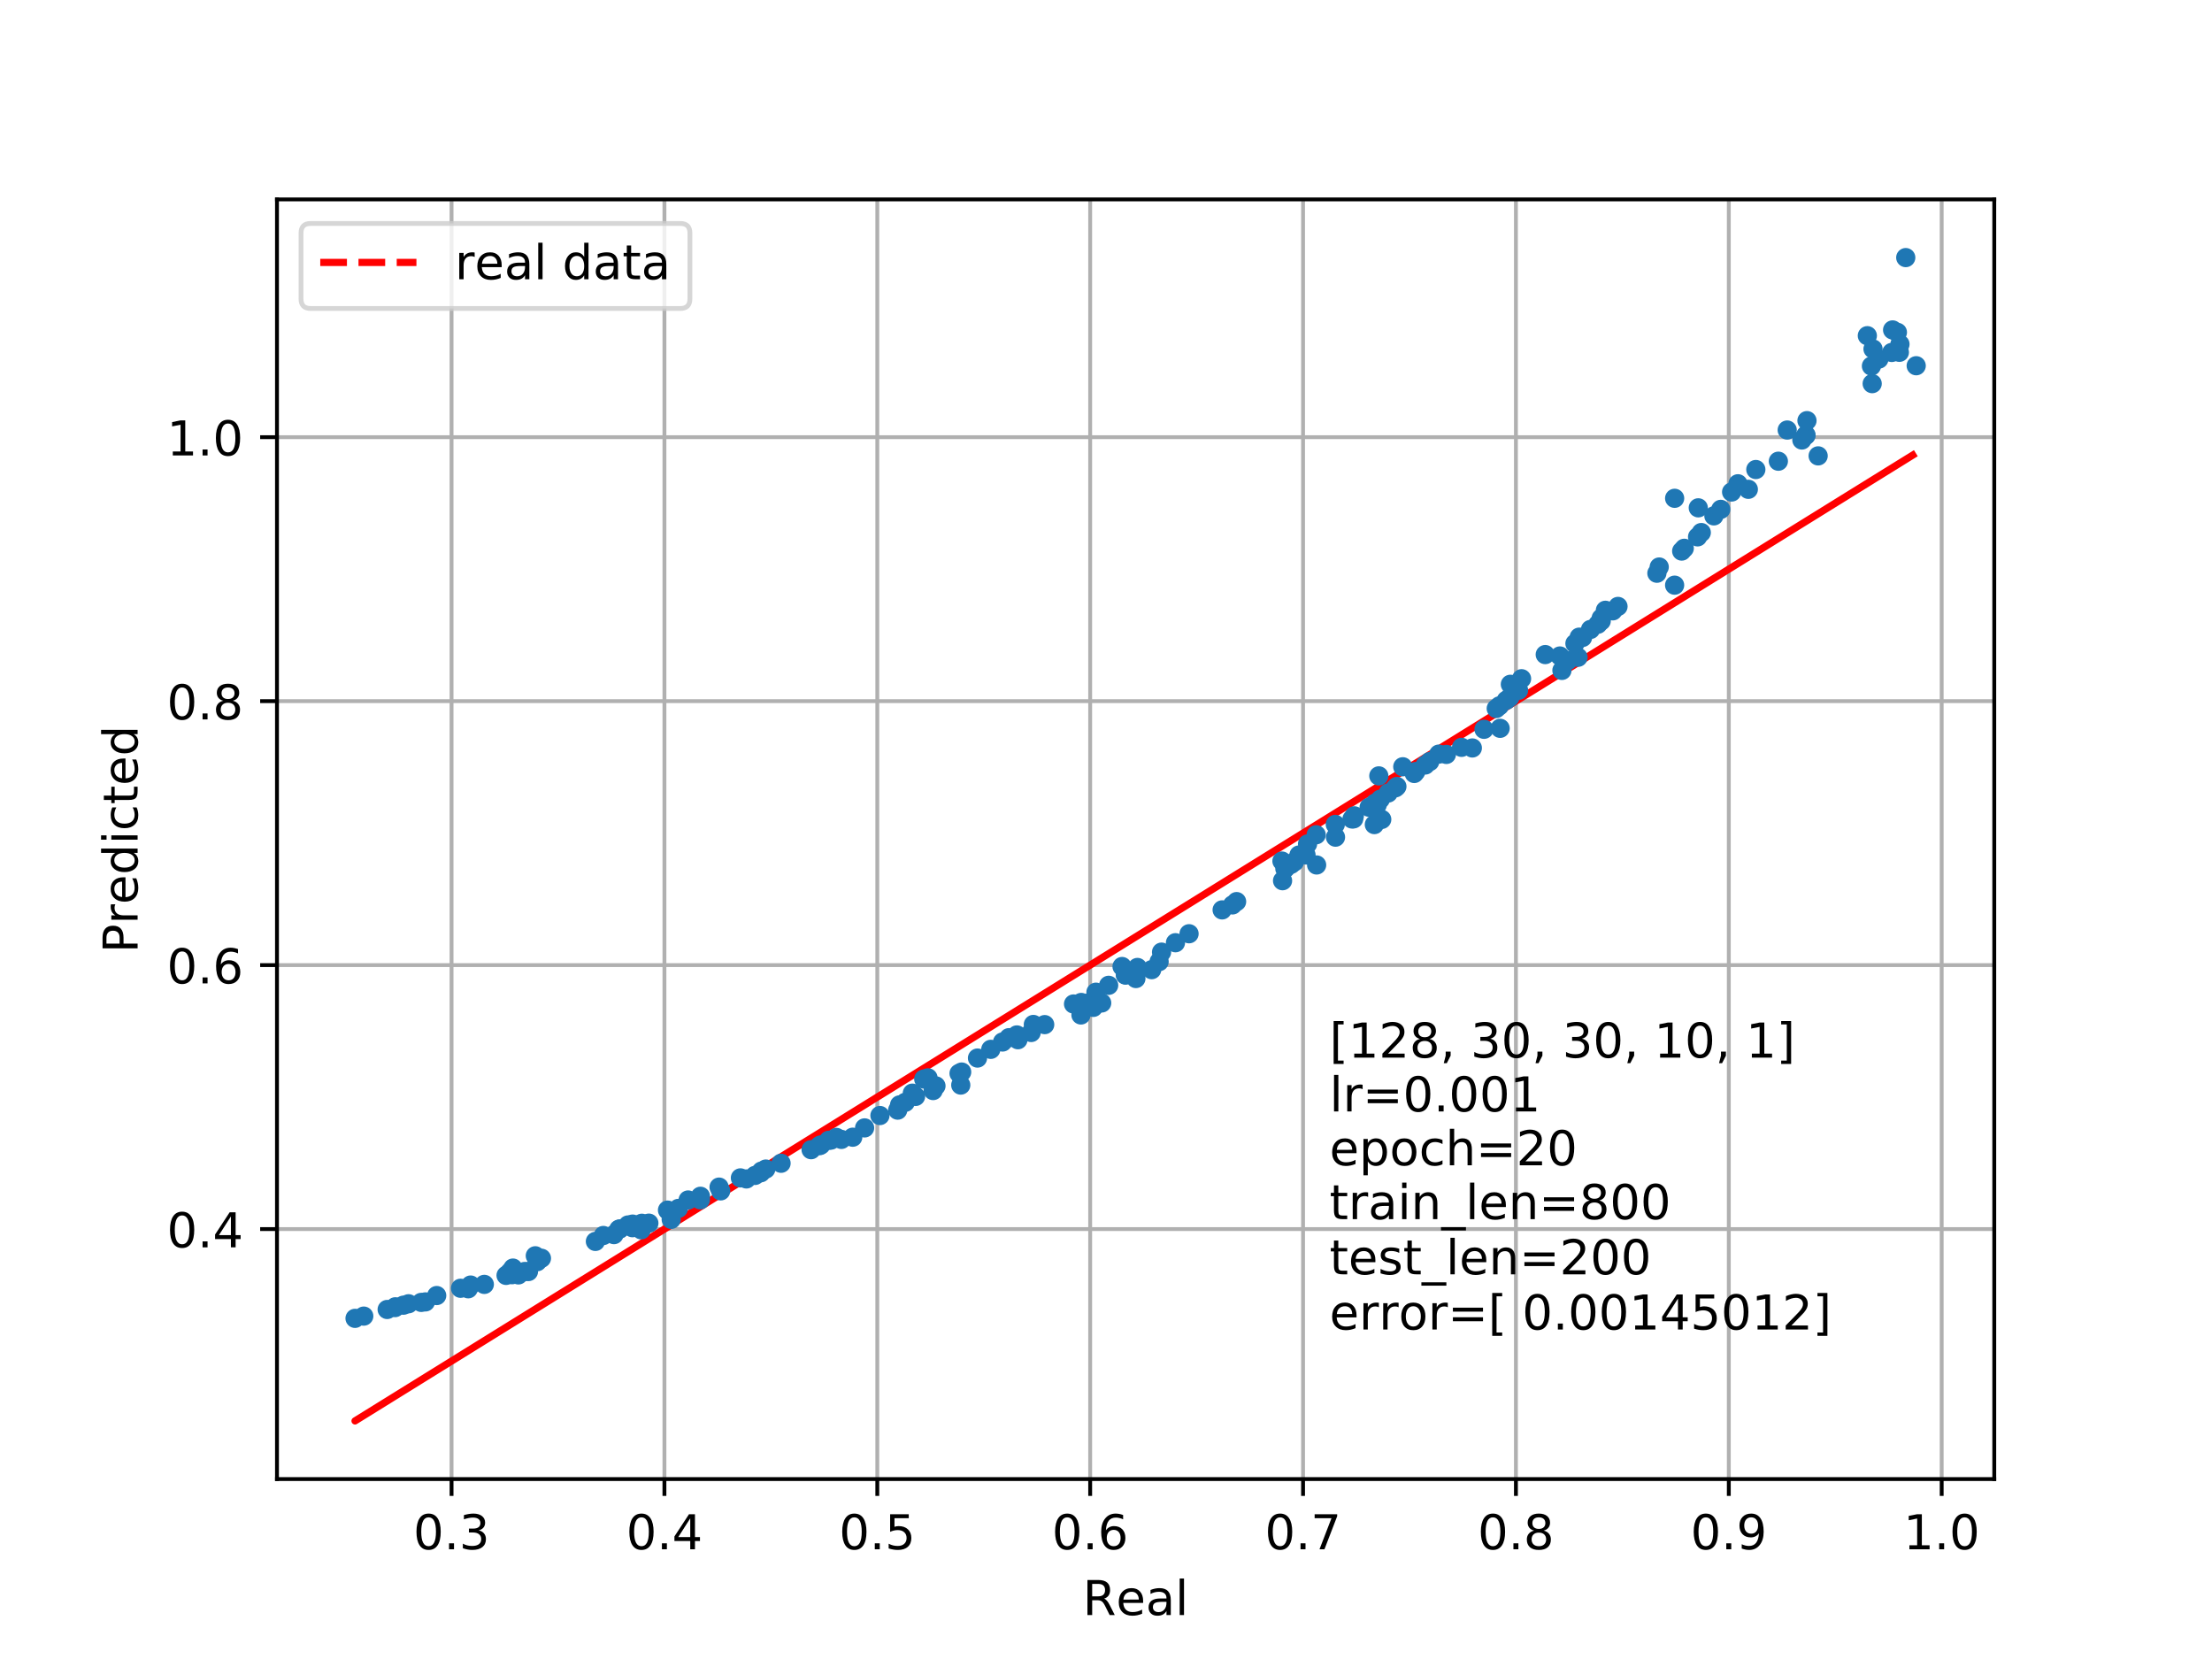 <?xml version="1.0" encoding="utf-8" standalone="no"?>
<!DOCTYPE svg PUBLIC "-//W3C//DTD SVG 1.1//EN"
  "http://www.w3.org/Graphics/SVG/1.1/DTD/svg11.dtd">
<!-- Created with matplotlib (http://matplotlib.org/) -->
<svg height="345pt" version="1.1" viewBox="0 0 460 345" width="460pt" xmlns="http://www.w3.org/2000/svg" xmlns:xlink="http://www.w3.org/1999/xlink">
 <defs>
  <style type="text/css">
*{stroke-linecap:butt;stroke-linejoin:round;}
  </style>
 </defs>
 <g id="figure_1">
  <g id="patch_1">
   <path d="M 0 345.6 
L 460.8 345.6 
L 460.8 0 
L 0 0 
z
" style="fill:#ffffff;"/>
  </g>
  <g id="axes_1">
   <g id="patch_2">
    <path d="M 57.6 307.584 
L 414.72 307.584 
L 414.72 41.472 
L 57.6 41.472 
z
" style="fill:#ffffff;"/>
   </g>
   <g id="matplotlib.axis_1">
    <g id="xtick_1">
     <g id="line2d_1">
      <path clip-path="url(#p209b7b9240)" d="M 93.903 307.584 
L 93.903 41.472 
" style="fill:none;stroke:#b0b0b0;stroke-linecap:square;stroke-width:0.8;"/>
     </g>
     <g id="line2d_2">
      <defs>
       <path d="M 0 0 
L 0 3.5 
" id="m42fe3c81a0" style="stroke:#000000;stroke-width:0.8;"/>
      </defs>
      <g>
       <use style="stroke:#000000;stroke-width:0.8;" x="93.903" xlink:href="#m42fe3c81a0" y="307.584"/>
      </g>
     </g>
     <g id="text_1">
      <!-- 0.3 -->
      <defs>
       <path d="M 31.781 66.406 
Q 24.172 66.406 20.328 58.906 
Q 16.5 51.422 16.5 36.375 
Q 16.5 21.391 20.328 13.891 
Q 24.172 6.391 31.781 6.391 
Q 39.453 6.391 43.281 13.891 
Q 47.125 21.391 47.125 36.375 
Q 47.125 51.422 43.281 58.906 
Q 39.453 66.406 31.781 66.406 
z
M 31.781 74.219 
Q 44.047 74.219 50.516 64.516 
Q 56.984 54.828 56.984 36.375 
Q 56.984 17.969 50.516 8.266 
Q 44.047 -1.422 31.781 -1.422 
Q 19.531 -1.422 13.062 8.266 
Q 6.594 17.969 6.594 36.375 
Q 6.594 54.828 13.062 64.516 
Q 19.531 74.219 31.781 74.219 
z
" id="DejaVuSans-30"/>
       <path d="M 10.688 12.406 
L 21 12.406 
L 21 0 
L 10.688 0 
z
" id="DejaVuSans-2e"/>
       <path d="M 40.578 39.312 
Q 47.656 37.797 51.625 33 
Q 55.609 28.219 55.609 21.188 
Q 55.609 10.406 48.188 4.484 
Q 40.766 -1.422 27.094 -1.422 
Q 22.516 -1.422 17.656 -0.516 
Q 12.797 0.391 7.625 2.203 
L 7.625 11.719 
Q 11.719 9.328 16.594 8.109 
Q 21.484 6.891 26.812 6.891 
Q 36.078 6.891 40.938 10.547 
Q 45.797 14.203 45.797 21.188 
Q 45.797 27.641 41.281 31.266 
Q 36.766 34.906 28.719 34.906 
L 20.219 34.906 
L 20.219 43.016 
L 29.109 43.016 
Q 36.375 43.016 40.234 45.922 
Q 44.094 48.828 44.094 54.297 
Q 44.094 59.906 40.109 62.906 
Q 36.141 65.922 28.719 65.922 
Q 24.656 65.922 20.016 65.031 
Q 15.375 64.156 9.812 62.312 
L 9.812 71.094 
Q 15.438 72.656 20.344 73.438 
Q 25.25 74.219 29.594 74.219 
Q 40.828 74.219 47.359 69.109 
Q 53.906 64.016 53.906 55.328 
Q 53.906 49.266 50.438 45.094 
Q 46.969 40.922 40.578 39.312 
z
" id="DejaVuSans-33"/>
      </defs>
      <g transform="translate(85.951 322.182)scale(0.1 -0.1)">
       <use xlink:href="#DejaVuSans-30"/>
       <use x="63.623" xlink:href="#DejaVuSans-2e"/>
       <use x="95.41" xlink:href="#DejaVuSans-33"/>
      </g>
     </g>
    </g>
    <g id="xtick_2">
     <g id="line2d_3">
      <path clip-path="url(#p209b7b9240)" d="M 138.172 307.584 
L 138.172 41.472 
" style="fill:none;stroke:#b0b0b0;stroke-linecap:square;stroke-width:0.8;"/>
     </g>
     <g id="line2d_4">
      <g>
       <use style="stroke:#000000;stroke-width:0.8;" x="138.172" xlink:href="#m42fe3c81a0" y="307.584"/>
      </g>
     </g>
     <g id="text_2">
      <!-- 0.4 -->
      <defs>
       <path d="M 37.797 64.312 
L 12.891 25.391 
L 37.797 25.391 
z
M 35.203 72.906 
L 47.609 72.906 
L 47.609 25.391 
L 58.016 25.391 
L 58.016 17.188 
L 47.609 17.188 
L 47.609 0 
L 37.797 0 
L 37.797 17.188 
L 4.891 17.188 
L 4.891 26.703 
z
" id="DejaVuSans-34"/>
      </defs>
      <g transform="translate(130.22 322.182)scale(0.1 -0.1)">
       <use xlink:href="#DejaVuSans-30"/>
       <use x="63.623" xlink:href="#DejaVuSans-2e"/>
       <use x="95.41" xlink:href="#DejaVuSans-34"/>
      </g>
     </g>
    </g>
    <g id="xtick_3">
     <g id="line2d_5">
      <path clip-path="url(#p209b7b9240)" d="M 182.441 307.584 
L 182.441 41.472 
" style="fill:none;stroke:#b0b0b0;stroke-linecap:square;stroke-width:0.8;"/>
     </g>
     <g id="line2d_6">
      <g>
       <use style="stroke:#000000;stroke-width:0.8;" x="182.441" xlink:href="#m42fe3c81a0" y="307.584"/>
      </g>
     </g>
     <g id="text_3">
      <!-- 0.5 -->
      <defs>
       <path d="M 10.797 72.906 
L 49.516 72.906 
L 49.516 64.594 
L 19.828 64.594 
L 19.828 46.734 
Q 21.969 47.469 24.109 47.828 
Q 26.266 48.188 28.422 48.188 
Q 40.625 48.188 47.75 41.5 
Q 54.891 34.812 54.891 23.391 
Q 54.891 11.625 47.562 5.094 
Q 40.234 -1.422 26.906 -1.422 
Q 22.312 -1.422 17.547 -0.641 
Q 12.797 0.141 7.719 1.703 
L 7.719 11.625 
Q 12.109 9.234 16.797 8.062 
Q 21.484 6.891 26.703 6.891 
Q 35.156 6.891 40.078 11.328 
Q 45.016 15.766 45.016 23.391 
Q 45.016 31 40.078 35.438 
Q 35.156 39.891 26.703 39.891 
Q 22.75 39.891 18.812 39.016 
Q 14.891 38.141 10.797 36.281 
z
" id="DejaVuSans-35"/>
      </defs>
      <g transform="translate(174.489 322.182)scale(0.1 -0.1)">
       <use xlink:href="#DejaVuSans-30"/>
       <use x="63.623" xlink:href="#DejaVuSans-2e"/>
       <use x="95.41" xlink:href="#DejaVuSans-35"/>
      </g>
     </g>
    </g>
    <g id="xtick_4">
     <g id="line2d_7">
      <path clip-path="url(#p209b7b9240)" d="M 226.709 307.584 
L 226.709 41.472 
" style="fill:none;stroke:#b0b0b0;stroke-linecap:square;stroke-width:0.8;"/>
     </g>
     <g id="line2d_8">
      <g>
       <use style="stroke:#000000;stroke-width:0.8;" x="226.709" xlink:href="#m42fe3c81a0" y="307.584"/>
      </g>
     </g>
     <g id="text_4">
      <!-- 0.6 -->
      <defs>
       <path d="M 33.016 40.375 
Q 26.375 40.375 22.484 35.828 
Q 18.609 31.297 18.609 23.391 
Q 18.609 15.531 22.484 10.953 
Q 26.375 6.391 33.016 6.391 
Q 39.656 6.391 43.531 10.953 
Q 47.406 15.531 47.406 23.391 
Q 47.406 31.297 43.531 35.828 
Q 39.656 40.375 33.016 40.375 
z
M 52.594 71.297 
L 52.594 62.312 
Q 48.875 64.062 45.094 64.984 
Q 41.312 65.922 37.594 65.922 
Q 27.828 65.922 22.672 59.328 
Q 17.531 52.734 16.797 39.406 
Q 19.672 43.656 24.016 45.922 
Q 28.375 48.188 33.594 48.188 
Q 44.578 48.188 50.953 41.516 
Q 57.328 34.859 57.328 23.391 
Q 57.328 12.156 50.688 5.359 
Q 44.047 -1.422 33.016 -1.422 
Q 20.359 -1.422 13.672 8.266 
Q 6.984 17.969 6.984 36.375 
Q 6.984 53.656 15.188 63.938 
Q 23.391 74.219 37.203 74.219 
Q 40.922 74.219 44.703 73.484 
Q 48.484 72.75 52.594 71.297 
z
" id="DejaVuSans-36"/>
      </defs>
      <g transform="translate(218.758 322.182)scale(0.1 -0.1)">
       <use xlink:href="#DejaVuSans-30"/>
       <use x="63.623" xlink:href="#DejaVuSans-2e"/>
       <use x="95.41" xlink:href="#DejaVuSans-36"/>
      </g>
     </g>
    </g>
    <g id="xtick_5">
     <g id="line2d_9">
      <path clip-path="url(#p209b7b9240)" d="M 270.978 307.584 
L 270.978 41.472 
" style="fill:none;stroke:#b0b0b0;stroke-linecap:square;stroke-width:0.8;"/>
     </g>
     <g id="line2d_10">
      <g>
       <use style="stroke:#000000;stroke-width:0.8;" x="270.978" xlink:href="#m42fe3c81a0" y="307.584"/>
      </g>
     </g>
     <g id="text_5">
      <!-- 0.7 -->
      <defs>
       <path d="M 8.203 72.906 
L 55.078 72.906 
L 55.078 68.703 
L 28.609 0 
L 18.312 0 
L 43.219 64.594 
L 8.203 64.594 
z
" id="DejaVuSans-37"/>
      </defs>
      <g transform="translate(263.027 322.182)scale(0.1 -0.1)">
       <use xlink:href="#DejaVuSans-30"/>
       <use x="63.623" xlink:href="#DejaVuSans-2e"/>
       <use x="95.41" xlink:href="#DejaVuSans-37"/>
      </g>
     </g>
    </g>
    <g id="xtick_6">
     <g id="line2d_11">
      <path clip-path="url(#p209b7b9240)" d="M 315.247 307.584 
L 315.247 41.472 
" style="fill:none;stroke:#b0b0b0;stroke-linecap:square;stroke-width:0.8;"/>
     </g>
     <g id="line2d_12">
      <g>
       <use style="stroke:#000000;stroke-width:0.8;" x="315.247" xlink:href="#m42fe3c81a0" y="307.584"/>
      </g>
     </g>
     <g id="text_6">
      <!-- 0.8 -->
      <defs>
       <path d="M 31.781 34.625 
Q 24.75 34.625 20.719 30.859 
Q 16.703 27.094 16.703 20.516 
Q 16.703 13.922 20.719 10.156 
Q 24.75 6.391 31.781 6.391 
Q 38.812 6.391 42.859 10.172 
Q 46.922 13.969 46.922 20.516 
Q 46.922 27.094 42.891 30.859 
Q 38.875 34.625 31.781 34.625 
z
M 21.922 38.812 
Q 15.578 40.375 12.031 44.719 
Q 8.5 49.078 8.5 55.328 
Q 8.5 64.062 14.719 69.141 
Q 20.953 74.219 31.781 74.219 
Q 42.672 74.219 48.875 69.141 
Q 55.078 64.062 55.078 55.328 
Q 55.078 49.078 51.531 44.719 
Q 48 40.375 41.703 38.812 
Q 48.828 37.156 52.797 32.312 
Q 56.781 27.484 56.781 20.516 
Q 56.781 9.906 50.312 4.234 
Q 43.844 -1.422 31.781 -1.422 
Q 19.734 -1.422 13.25 4.234 
Q 6.781 9.906 6.781 20.516 
Q 6.781 27.484 10.781 32.312 
Q 14.797 37.156 21.922 38.812 
z
M 18.312 54.391 
Q 18.312 48.734 21.844 45.562 
Q 25.391 42.391 31.781 42.391 
Q 38.141 42.391 41.719 45.562 
Q 45.312 48.734 45.312 54.391 
Q 45.312 60.062 41.719 63.234 
Q 38.141 66.406 31.781 66.406 
Q 25.391 66.406 21.844 63.234 
Q 18.312 60.062 18.312 54.391 
z
" id="DejaVuSans-38"/>
      </defs>
      <g transform="translate(307.296 322.182)scale(0.1 -0.1)">
       <use xlink:href="#DejaVuSans-30"/>
       <use x="63.623" xlink:href="#DejaVuSans-2e"/>
       <use x="95.41" xlink:href="#DejaVuSans-38"/>
      </g>
     </g>
    </g>
    <g id="xtick_7">
     <g id="line2d_13">
      <path clip-path="url(#p209b7b9240)" d="M 359.516 307.584 
L 359.516 41.472 
" style="fill:none;stroke:#b0b0b0;stroke-linecap:square;stroke-width:0.8;"/>
     </g>
     <g id="line2d_14">
      <g>
       <use style="stroke:#000000;stroke-width:0.8;" x="359.516" xlink:href="#m42fe3c81a0" y="307.584"/>
      </g>
     </g>
     <g id="text_7">
      <!-- 0.9 -->
      <defs>
       <path d="M 10.984 1.516 
L 10.984 10.5 
Q 14.703 8.734 18.5 7.812 
Q 22.312 6.891 25.984 6.891 
Q 35.75 6.891 40.891 13.453 
Q 46.047 20.016 46.781 33.406 
Q 43.953 29.203 39.594 26.953 
Q 35.25 24.703 29.984 24.703 
Q 19.047 24.703 12.672 31.312 
Q 6.297 37.938 6.297 49.422 
Q 6.297 60.641 12.938 67.422 
Q 19.578 74.219 30.609 74.219 
Q 43.266 74.219 49.922 64.516 
Q 56.594 54.828 56.594 36.375 
Q 56.594 19.141 48.406 8.859 
Q 40.234 -1.422 26.422 -1.422 
Q 22.703 -1.422 18.891 -0.688 
Q 15.094 0.047 10.984 1.516 
z
M 30.609 32.422 
Q 37.25 32.422 41.125 36.953 
Q 45.016 41.5 45.016 49.422 
Q 45.016 57.281 41.125 61.844 
Q 37.25 66.406 30.609 66.406 
Q 23.969 66.406 20.094 61.844 
Q 16.219 57.281 16.219 49.422 
Q 16.219 41.5 20.094 36.953 
Q 23.969 32.422 30.609 32.422 
z
" id="DejaVuSans-39"/>
      </defs>
      <g transform="translate(351.564 322.182)scale(0.1 -0.1)">
       <use xlink:href="#DejaVuSans-30"/>
       <use x="63.623" xlink:href="#DejaVuSans-2e"/>
       <use x="95.41" xlink:href="#DejaVuSans-39"/>
      </g>
     </g>
    </g>
    <g id="xtick_8">
     <g id="line2d_15">
      <path clip-path="url(#p209b7b9240)" d="M 403.785 307.584 
L 403.785 41.472 
" style="fill:none;stroke:#b0b0b0;stroke-linecap:square;stroke-width:0.8;"/>
     </g>
     <g id="line2d_16">
      <g>
       <use style="stroke:#000000;stroke-width:0.8;" x="403.785" xlink:href="#m42fe3c81a0" y="307.584"/>
      </g>
     </g>
     <g id="text_8">
      <!-- 1.0 -->
      <defs>
       <path d="M 12.406 8.297 
L 28.516 8.297 
L 28.516 63.922 
L 10.984 60.406 
L 10.984 69.391 
L 28.422 72.906 
L 38.281 72.906 
L 38.281 8.297 
L 54.391 8.297 
L 54.391 0 
L 12.406 0 
z
" id="DejaVuSans-31"/>
      </defs>
      <g transform="translate(395.833 322.182)scale(0.1 -0.1)">
       <use xlink:href="#DejaVuSans-31"/>
       <use x="63.623" xlink:href="#DejaVuSans-2e"/>
       <use x="95.41" xlink:href="#DejaVuSans-30"/>
      </g>
     </g>
    </g>
    <g id="text_9">
     <!-- Real -->
     <defs>
      <path d="M 44.391 34.188 
Q 47.562 33.109 50.562 29.594 
Q 53.562 26.078 56.594 19.922 
L 66.609 0 
L 56 0 
L 46.688 18.703 
Q 43.062 26.031 39.672 28.422 
Q 36.281 30.812 30.422 30.812 
L 19.672 30.812 
L 19.672 0 
L 9.812 0 
L 9.812 72.906 
L 32.078 72.906 
Q 44.578 72.906 50.734 67.672 
Q 56.891 62.453 56.891 51.906 
Q 56.891 45.016 53.688 40.469 
Q 50.484 35.938 44.391 34.188 
z
M 19.672 64.797 
L 19.672 38.922 
L 32.078 38.922 
Q 39.203 38.922 42.844 42.219 
Q 46.484 45.516 46.484 51.906 
Q 46.484 58.297 42.844 61.547 
Q 39.203 64.797 32.078 64.797 
z
" id="DejaVuSans-52"/>
      <path d="M 56.203 29.594 
L 56.203 25.203 
L 14.891 25.203 
Q 15.484 15.922 20.484 11.062 
Q 25.484 6.203 34.422 6.203 
Q 39.594 6.203 44.453 7.469 
Q 49.312 8.734 54.109 11.281 
L 54.109 2.781 
Q 49.266 0.734 44.188 -0.344 
Q 39.109 -1.422 33.891 -1.422 
Q 20.797 -1.422 13.156 6.188 
Q 5.516 13.812 5.516 26.812 
Q 5.516 40.234 12.766 48.109 
Q 20.016 56 32.328 56 
Q 43.359 56 49.781 48.891 
Q 56.203 41.797 56.203 29.594 
z
M 47.219 32.234 
Q 47.125 39.594 43.094 43.984 
Q 39.062 48.391 32.422 48.391 
Q 24.906 48.391 20.391 44.141 
Q 15.875 39.891 15.188 32.172 
z
" id="DejaVuSans-65"/>
      <path d="M 34.281 27.484 
Q 23.391 27.484 19.188 25 
Q 14.984 22.516 14.984 16.5 
Q 14.984 11.719 18.141 8.906 
Q 21.297 6.109 26.703 6.109 
Q 34.188 6.109 38.703 11.406 
Q 43.219 16.703 43.219 25.484 
L 43.219 27.484 
z
M 52.203 31.203 
L 52.203 0 
L 43.219 0 
L 43.219 8.297 
Q 40.141 3.328 35.547 0.953 
Q 30.953 -1.422 24.312 -1.422 
Q 15.922 -1.422 10.953 3.297 
Q 6 8.016 6 15.922 
Q 6 25.141 12.172 29.828 
Q 18.359 34.516 30.609 34.516 
L 43.219 34.516 
L 43.219 35.406 
Q 43.219 41.609 39.141 45 
Q 35.062 48.391 27.688 48.391 
Q 23 48.391 18.547 47.266 
Q 14.109 46.141 10.016 43.891 
L 10.016 52.203 
Q 14.938 54.109 19.578 55.047 
Q 24.219 56 28.609 56 
Q 40.484 56 46.344 49.844 
Q 52.203 43.703 52.203 31.203 
z
" id="DejaVuSans-61"/>
      <path d="M 9.422 75.984 
L 18.406 75.984 
L 18.406 0 
L 9.422 0 
z
" id="DejaVuSans-6c"/>
     </defs>
     <g transform="translate(225.159 335.861)scale(0.1 -0.1)">
      <use xlink:href="#DejaVuSans-52"/>
      <use x="69.42" xlink:href="#DejaVuSans-65"/>
      <use x="130.943" xlink:href="#DejaVuSans-61"/>
      <use x="192.223" xlink:href="#DejaVuSans-6c"/>
     </g>
    </g>
   </g>
   <g id="matplotlib.axis_2">
    <g id="ytick_1">
     <g id="line2d_17">
      <path clip-path="url(#p209b7b9240)" d="M 57.6 255.597 
L 414.72 255.597 
" style="fill:none;stroke:#b0b0b0;stroke-linecap:square;stroke-width:0.8;"/>
     </g>
     <g id="line2d_18">
      <defs>
       <path d="M 0 0 
L -3.5 0 
" id="m09073a4925" style="stroke:#000000;stroke-width:0.8;"/>
      </defs>
      <g>
       <use style="stroke:#000000;stroke-width:0.8;" x="57.6" xlink:href="#m09073a4925" y="255.597"/>
      </g>
     </g>
     <g id="text_10">
      <!-- 0.4 -->
      <g transform="translate(34.697 259.396)scale(0.1 -0.1)">
       <use xlink:href="#DejaVuSans-30"/>
       <use x="63.623" xlink:href="#DejaVuSans-2e"/>
       <use x="95.41" xlink:href="#DejaVuSans-34"/>
      </g>
     </g>
    </g>
    <g id="ytick_2">
     <g id="line2d_19">
      <path clip-path="url(#p209b7b9240)" d="M 57.6 200.703 
L 414.72 200.703 
" style="fill:none;stroke:#b0b0b0;stroke-linecap:square;stroke-width:0.8;"/>
     </g>
     <g id="line2d_20">
      <g>
       <use style="stroke:#000000;stroke-width:0.8;" x="57.6" xlink:href="#m09073a4925" y="200.703"/>
      </g>
     </g>
     <g id="text_11">
      <!-- 0.6 -->
      <g transform="translate(34.697 204.502)scale(0.1 -0.1)">
       <use xlink:href="#DejaVuSans-30"/>
       <use x="63.623" xlink:href="#DejaVuSans-2e"/>
       <use x="95.41" xlink:href="#DejaVuSans-36"/>
      </g>
     </g>
    </g>
    <g id="ytick_3">
     <g id="line2d_21">
      <path clip-path="url(#p209b7b9240)" d="M 57.6 145.808 
L 414.72 145.808 
" style="fill:none;stroke:#b0b0b0;stroke-linecap:square;stroke-width:0.8;"/>
     </g>
     <g id="line2d_22">
      <g>
       <use style="stroke:#000000;stroke-width:0.8;" x="57.6" xlink:href="#m09073a4925" y="145.808"/>
      </g>
     </g>
     <g id="text_12">
      <!-- 0.8 -->
      <g transform="translate(34.697 149.607)scale(0.1 -0.1)">
       <use xlink:href="#DejaVuSans-30"/>
       <use x="63.623" xlink:href="#DejaVuSans-2e"/>
       <use x="95.41" xlink:href="#DejaVuSans-38"/>
      </g>
     </g>
    </g>
    <g id="ytick_4">
     <g id="line2d_23">
      <path clip-path="url(#p209b7b9240)" d="M 57.6 90.914 
L 414.72 90.914 
" style="fill:none;stroke:#b0b0b0;stroke-linecap:square;stroke-width:0.8;"/>
     </g>
     <g id="line2d_24">
      <g>
       <use style="stroke:#000000;stroke-width:0.8;" x="57.6" xlink:href="#m09073a4925" y="90.914"/>
      </g>
     </g>
     <g id="text_13">
      <!-- 1.0 -->
      <g transform="translate(34.697 94.713)scale(0.1 -0.1)">
       <use xlink:href="#DejaVuSans-31"/>
       <use x="63.623" xlink:href="#DejaVuSans-2e"/>
       <use x="95.41" xlink:href="#DejaVuSans-30"/>
      </g>
     </g>
    </g>
    <g id="text_14">
     <!-- Predicted -->
     <defs>
      <path d="M 19.672 64.797 
L 19.672 37.406 
L 32.078 37.406 
Q 38.969 37.406 42.719 40.969 
Q 46.484 44.531 46.484 51.125 
Q 46.484 57.672 42.719 61.234 
Q 38.969 64.797 32.078 64.797 
z
M 9.812 72.906 
L 32.078 72.906 
Q 44.344 72.906 50.609 67.359 
Q 56.891 61.812 56.891 51.125 
Q 56.891 40.328 50.609 34.812 
Q 44.344 29.297 32.078 29.297 
L 19.672 29.297 
L 19.672 0 
L 9.812 0 
z
" id="DejaVuSans-50"/>
      <path d="M 41.109 46.297 
Q 39.594 47.172 37.812 47.578 
Q 36.031 48 33.891 48 
Q 26.266 48 22.188 43.047 
Q 18.109 38.094 18.109 28.812 
L 18.109 0 
L 9.078 0 
L 9.078 54.688 
L 18.109 54.688 
L 18.109 46.188 
Q 20.953 51.172 25.484 53.578 
Q 30.031 56 36.531 56 
Q 37.453 56 38.578 55.875 
Q 39.703 55.766 41.062 55.516 
z
" id="DejaVuSans-72"/>
      <path d="M 45.406 46.391 
L 45.406 75.984 
L 54.391 75.984 
L 54.391 0 
L 45.406 0 
L 45.406 8.203 
Q 42.578 3.328 38.25 0.953 
Q 33.938 -1.422 27.875 -1.422 
Q 17.969 -1.422 11.734 6.484 
Q 5.516 14.406 5.516 27.297 
Q 5.516 40.188 11.734 48.094 
Q 17.969 56 27.875 56 
Q 33.938 56 38.25 53.625 
Q 42.578 51.266 45.406 46.391 
z
M 14.797 27.297 
Q 14.797 17.391 18.875 11.75 
Q 22.953 6.109 30.078 6.109 
Q 37.203 6.109 41.297 11.75 
Q 45.406 17.391 45.406 27.297 
Q 45.406 37.203 41.297 42.844 
Q 37.203 48.484 30.078 48.484 
Q 22.953 48.484 18.875 42.844 
Q 14.797 37.203 14.797 27.297 
z
" id="DejaVuSans-64"/>
      <path d="M 9.422 54.688 
L 18.406 54.688 
L 18.406 0 
L 9.422 0 
z
M 9.422 75.984 
L 18.406 75.984 
L 18.406 64.594 
L 9.422 64.594 
z
" id="DejaVuSans-69"/>
      <path d="M 48.781 52.594 
L 48.781 44.188 
Q 44.969 46.297 41.141 47.344 
Q 37.312 48.391 33.406 48.391 
Q 24.656 48.391 19.812 42.844 
Q 14.984 37.312 14.984 27.297 
Q 14.984 17.281 19.812 11.734 
Q 24.656 6.203 33.406 6.203 
Q 37.312 6.203 41.141 7.25 
Q 44.969 8.297 48.781 10.406 
L 48.781 2.094 
Q 45.016 0.344 40.984 -0.531 
Q 36.969 -1.422 32.422 -1.422 
Q 20.062 -1.422 12.781 6.344 
Q 5.516 14.109 5.516 27.297 
Q 5.516 40.672 12.859 48.328 
Q 20.219 56 33.016 56 
Q 37.156 56 41.109 55.141 
Q 45.062 54.297 48.781 52.594 
z
" id="DejaVuSans-63"/>
      <path d="M 18.312 70.219 
L 18.312 54.688 
L 36.812 54.688 
L 36.812 47.703 
L 18.312 47.703 
L 18.312 18.016 
Q 18.312 11.328 20.141 9.422 
Q 21.969 7.516 27.594 7.516 
L 36.812 7.516 
L 36.812 0 
L 27.594 0 
Q 17.188 0 13.234 3.875 
Q 9.281 7.766 9.281 18.016 
L 9.281 47.703 
L 2.688 47.703 
L 2.688 54.688 
L 9.281 54.688 
L 9.281 70.219 
z
" id="DejaVuSans-74"/>
     </defs>
     <g transform="translate(28.617 198.196)rotate(-90)scale(0.1 -0.1)">
      <use xlink:href="#DejaVuSans-50"/>
      <use x="60.287" xlink:href="#DejaVuSans-72"/>
      <use x="101.369" xlink:href="#DejaVuSans-65"/>
      <use x="162.893" xlink:href="#DejaVuSans-64"/>
      <use x="226.369" xlink:href="#DejaVuSans-69"/>
      <use x="254.152" xlink:href="#DejaVuSans-63"/>
      <use x="309.133" xlink:href="#DejaVuSans-74"/>
      <use x="348.342" xlink:href="#DejaVuSans-65"/>
      <use x="409.865" xlink:href="#DejaVuSans-64"/>
     </g>
    </g>
   </g>
   <g id="line2d_25">
    <path clip-path="url(#p209b7b9240)" d="M 268.495 174.795 
L 111.321 272.245 
L 111.321 272.245 
L 111.321 272.245 
L 395.11 96.292 
L 224.792 201.891 
L 224.792 201.891 
L 100.718 278.819 
L 100.718 278.819 
L 100.718 278.819 
L 313.239 147.053 
L 131.522 259.72 
L 131.522 259.72 
L 83.897 289.248 
L 83.897 289.248 
L 83.897 289.248 
L 396.314 95.546 
L 111.72 271.997 
L 111.72 271.997 
L 75.647 294.363 
L 75.647 294.363 
L 75.647 294.363 
L 394.576 96.623 
L 360.101 117.998 
L 360.101 117.998 
L 73.833 295.488 
L 344.561 127.633 
L 344.561 127.633 
L 375.57 108.407 
L 375.57 108.407 
L 375.57 108.407 
L 90.814 284.96 
L 145.666 250.951 
L 145.666 250.951 
L 390.726 99.01 
L 365.136 114.877 
L 365.136 114.877 
L 82.157 290.327 
L 316.419 145.082 
L 316.419 145.082 
L 378.096 106.841 
L 332.981 134.813 
L 332.981 134.813 
L 133.345 258.59 
L 326.064 139.102 
L 326.064 139.102 
L 353.024 122.386 
L 353.024 122.386 
L 353.024 122.386 
L 254.152 183.688 
L 254.152 183.688 
L 254.152 183.688 
L 398.487 94.198 
L 369.822 111.971 
L 369.822 111.971 
L 82.209 290.295 
L 271.594 172.873 
L 271.594 172.873 
L 375.772 108.282 
L 349.718 124.436 
L 349.718 124.436 
L 267.347 175.507 
L 267.347 175.507 
" style="fill:none;stroke:#ff0000;stroke-dasharray:5.55,2.4;stroke-dashoffset:0;stroke-width:1.5;"/>
   </g>
   <g id="line2d_26">
    <defs>
     <path d="M 0 1.5 
C 0.398 1.5 0.779 1.342 1.061 1.061 
C 1.342 0.779 1.5 0.398 1.5 0 
C 1.5 -0.398 1.342 -0.779 1.061 -1.061 
C 0.779 -1.342 0.398 -1.5 0 -1.5 
C -0.398 -1.5 -0.779 -1.342 -1.061 -1.061 
C -1.342 -0.779 -1.5 -0.398 -1.5 0 
C -1.5 0.398 -1.342 0.779 -1.061 1.061 
C -0.779 1.342 -0.398 1.5 0 1.5 
z
" id="m2b915ced5a" style="stroke:#1f77b4;"/>
    </defs>
    <g clip-path="url(#p209b7b9240)">
     <use style="fill:#1f77b4;stroke:#1f77b4;" x="268.495" xlink:href="#m2b915ced5a" y="179.743"/>
     <use style="fill:#1f77b4;stroke:#1f77b4;" x="241.048" xlink:href="#m2b915ced5a" y="199.982"/>
     <use style="fill:#1f77b4;stroke:#1f77b4;" x="111.321" xlink:href="#m2b915ced5a" y="261.149"/>
     <use style="fill:#1f77b4;stroke:#1f77b4;" x="281.639" xlink:href="#m2b915ced5a" y="169.66"/>
     <use style="fill:#1f77b4;stroke:#1f77b4;" x="395.11" xlink:href="#m2b915ced5a" y="71.578"/>
     <use style="fill:#1f77b4;stroke:#1f77b4;" x="291.717" xlink:href="#m2b915ced5a" y="159.453"/>
     <use style="fill:#1f77b4;stroke:#1f77b4;" x="149.871" xlink:href="#m2b915ced5a" y="247.651"/>
     <use style="fill:#1f77b4;stroke:#1f77b4;" x="123.816" xlink:href="#m2b915ced5a" y="258.161"/>
     <use style="fill:#1f77b4;stroke:#1f77b4;" x="170.721" xlink:href="#m2b915ced5a" y="238.096"/>
     <use style="fill:#1f77b4;stroke:#1f77b4;" x="336.473" xlink:href="#m2b915ced5a" y="126.112"/>
     <use style="fill:#1f77b4;stroke:#1f77b4;" x="155.223" xlink:href="#m2b915ced5a" y="245.169"/>
     <use style="fill:#1f77b4;stroke:#1f77b4;" x="286.391" xlink:href="#m2b915ced5a" y="167.381"/>
     <use style="fill:#1f77b4;stroke:#1f77b4;" x="194.641" xlink:href="#m2b915ced5a" y="225.826"/>
     <use style="fill:#1f77b4;stroke:#1f77b4;" x="388.325" xlink:href="#m2b915ced5a" y="69.809"/>
     <use style="fill:#1f77b4;stroke:#1f77b4;" x="226.502" xlink:href="#m2b915ced5a" y="208.513"/>
     <use style="fill:#1f77b4;stroke:#1f77b4;" x="224.792" xlink:href="#m2b915ced5a" y="211.069"/>
     <use style="fill:#1f77b4;stroke:#1f77b4;" x="100.718" xlink:href="#m2b915ced5a" y="267.097"/>
     <use style="fill:#1f77b4;stroke:#1f77b4;" x="313.239" xlink:href="#m2b915ced5a" y="145.628"/>
     <use style="fill:#1f77b4;stroke:#1f77b4;" x="128.92" xlink:href="#m2b915ced5a" y="255.553"/>
     <use style="fill:#1f77b4;stroke:#1f77b4;" x="290.493" xlink:href="#m2b915ced5a" y="163.553"/>
     <use style="fill:#1f77b4;stroke:#1f77b4;" x="106.667" xlink:href="#m2b915ced5a" y="263.706"/>
     <use style="fill:#1f77b4;stroke:#1f77b4;" x="311.962" xlink:href="#m2b915ced5a" y="151.459"/>
     <use style="fill:#1f77b4;stroke:#1f77b4;" x="208.493" xlink:href="#m2b915ced5a" y="216.69"/>
     <use style="fill:#1f77b4;stroke:#1f77b4;" x="131.522" xlink:href="#m2b915ced5a" y="255.308"/>
     <use style="fill:#1f77b4;stroke:#1f77b4;" x="83.897" xlink:href="#m2b915ced5a" y="271.423"/>
     <use style="fill:#1f77b4;stroke:#1f77b4;" x="172.812" xlink:href="#m2b915ced5a" y="237.088"/>
     <use style="fill:#1f77b4;stroke:#1f77b4;" x="168.675" xlink:href="#m2b915ced5a" y="239.084"/>
     <use style="fill:#1f77b4;stroke:#1f77b4;" x="281.163" xlink:href="#m2b915ced5a" y="170.312"/>
     <use style="fill:#1f77b4;stroke:#1f77b4;" x="172.34" xlink:href="#m2b915ced5a" y="237.133"/>
     <use style="fill:#1f77b4;stroke:#1f77b4;" x="350.253" xlink:href="#m2b915ced5a" y="114.022"/>
     <use style="fill:#1f77b4;stroke:#1f77b4;" x="241.553" xlink:href="#m2b915ced5a" y="198.001"/>
     <use style="fill:#1f77b4;stroke:#1f77b4;" x="256.308" xlink:href="#m2b915ced5a" y="188.184"/>
     <use style="fill:#1f77b4;stroke:#1f77b4;" x="109.123" xlink:href="#m2b915ced5a" y="264.414"/>
     <use style="fill:#1f77b4;stroke:#1f77b4;" x="300.783" xlink:href="#m2b915ced5a" y="156.888"/>
     <use style="fill:#1f77b4;stroke:#1f77b4;" x="332.286" xlink:href="#m2b915ced5a" y="129.816"/>
     <use style="fill:#1f77b4;stroke:#1f77b4;" x="139.585" xlink:href="#m2b915ced5a" y="253.575"/>
     <use style="fill:#1f77b4;stroke:#1f77b4;" x="182.99" xlink:href="#m2b915ced5a" y="231.982"/>
     <use style="fill:#1f77b4;stroke:#1f77b4;" x="353.793" xlink:href="#m2b915ced5a" y="110.749"/>
     <use style="fill:#1f77b4;stroke:#1f77b4;" x="107.803" xlink:href="#m2b915ced5a" y="265.125"/>
     <use style="fill:#1f77b4;stroke:#1f77b4;" x="332.982" xlink:href="#m2b915ced5a" y="129.143"/>
     <use style="fill:#1f77b4;stroke:#1f77b4;" x="294.104" xlink:href="#m2b915ced5a" y="160.85"/>
     <use style="fill:#1f77b4;stroke:#1f77b4;" x="97.872" xlink:href="#m2b915ced5a" y="267.236"/>
     <use style="fill:#1f77b4;stroke:#1f77b4;" x="211.465" xlink:href="#m2b915ced5a" y="215.223"/>
     <use style="fill:#1f77b4;stroke:#1f77b4;" x="236.541" xlink:href="#m2b915ced5a" y="201.19"/>
     <use style="fill:#1f77b4;stroke:#1f77b4;" x="371.663" xlink:href="#m2b915ced5a" y="89.427"/>
     <use style="fill:#1f77b4;stroke:#1f77b4;" x="127.681" xlink:href="#m2b915ced5a" y="256.746"/>
     <use style="fill:#1f77b4;stroke:#1f77b4;" x="128.674" xlink:href="#m2b915ced5a" y="255.647"/>
     <use style="fill:#1f77b4;stroke:#1f77b4;" x="267.196" xlink:href="#m2b915ced5a" y="180.644"/>
     <use style="fill:#1f77b4;stroke:#1f77b4;" x="143.1" xlink:href="#m2b915ced5a" y="249.544"/>
     <use style="fill:#1f77b4;stroke:#1f77b4;" x="244.445" xlink:href="#m2b915ced5a" y="196.046"/>
     <use style="fill:#1f77b4;stroke:#1f77b4;" x="192.102" xlink:href="#m2b915ced5a" y="224.397"/>
     <use style="fill:#1f77b4;stroke:#1f77b4;" x="224.842" xlink:href="#m2b915ced5a" y="208.468"/>
     <use style="fill:#1f77b4;stroke:#1f77b4;" x="393.403" xlink:href="#m2b915ced5a" y="73.295"/>
     <use style="fill:#1f77b4;stroke:#1f77b4;" x="227.366" xlink:href="#m2b915ced5a" y="209.49"/>
     <use style="fill:#1f77b4;stroke:#1f77b4;" x="288.684" xlink:href="#m2b915ced5a" y="164.91"/>
     <use style="fill:#1f77b4;stroke:#1f77b4;" x="153.973" xlink:href="#m2b915ced5a" y="244.951"/>
     <use style="fill:#1f77b4;stroke:#1f77b4;" x="112.598" xlink:href="#m2b915ced5a" y="261.664"/>
     <use style="fill:#1f77b4;stroke:#1f77b4;" x="306.183" xlink:href="#m2b915ced5a" y="155.544"/>
     <use style="fill:#1f77b4;stroke:#1f77b4;" x="97.372" xlink:href="#m2b915ced5a" y="268.01"/>
     <use style="fill:#1f77b4;stroke:#1f77b4;" x="233.338" xlink:href="#m2b915ced5a" y="200.993"/>
     <use style="fill:#1f77b4;stroke:#1f77b4;" x="247.273" xlink:href="#m2b915ced5a" y="194.178"/>
     <use style="fill:#1f77b4;stroke:#1f77b4;" x="375.535" xlink:href="#m2b915ced5a" y="90.558"/>
     <use style="fill:#1f77b4;stroke:#1f77b4;" x="131.485" xlink:href="#m2b915ced5a" y="255.084"/>
     <use style="fill:#1f77b4;stroke:#1f77b4;" x="199.986" xlink:href="#m2b915ced5a" y="222.939"/>
     <use style="fill:#1f77b4;stroke:#1f77b4;" x="394.987" xlink:href="#m2b915ced5a" y="73.265"/>
     <use style="fill:#1f77b4;stroke:#1f77b4;" x="230.551" xlink:href="#m2b915ced5a" y="204.904"/>
     <use style="fill:#1f77b4;stroke:#1f77b4;" x="333.854" xlink:href="#m2b915ced5a" y="126.912"/>
     <use style="fill:#1f77b4;stroke:#1f77b4;" x="286.734" xlink:href="#m2b915ced5a" y="161.351"/>
     <use style="fill:#1f77b4;stroke:#1f77b4;" x="145.641" xlink:href="#m2b915ced5a" y="249.51"/>
     <use style="fill:#1f77b4;stroke:#1f77b4;" x="396.314" xlink:href="#m2b915ced5a" y="53.568"/>
     <use style="fill:#1f77b4;stroke:#1f77b4;" x="294.427" xlink:href="#m2b915ced5a" y="160.439"/>
     <use style="fill:#1f77b4;stroke:#1f77b4;" x="287.342" xlink:href="#m2b915ced5a" y="170.401"/>
     <use style="fill:#1f77b4;stroke:#1f77b4;" x="188.26" xlink:href="#m2b915ced5a" y="229.23"/>
     <use style="fill:#1f77b4;stroke:#1f77b4;" x="296.403" xlink:href="#m2b915ced5a" y="159.083"/>
     <use style="fill:#1f77b4;stroke:#1f77b4;" x="281.506" xlink:href="#m2b915ced5a" y="170.282"/>
     <use style="fill:#1f77b4;stroke:#1f77b4;" x="348.252" xlink:href="#m2b915ced5a" y="103.624"/>
     <use style="fill:#1f77b4;stroke:#1f77b4;" x="321.344" xlink:href="#m2b915ced5a" y="136.124"/>
     <use style="fill:#1f77b4;stroke:#1f77b4;" x="227.908" xlink:href="#m2b915ced5a" y="206.336"/>
     <use style="fill:#1f77b4;stroke:#1f77b4;" x="229.105" xlink:href="#m2b915ced5a" y="208.572"/>
     <use style="fill:#1f77b4;stroke:#1f77b4;" x="223.25" xlink:href="#m2b915ced5a" y="208.785"/>
     <use style="fill:#1f77b4;stroke:#1f77b4;" x="393.581" xlink:href="#m2b915ced5a" y="68.612"/>
     <use style="fill:#1f77b4;stroke:#1f77b4;" x="314.09" xlink:href="#m2b915ced5a" y="142.303"/>
     <use style="fill:#1f77b4;stroke:#1f77b4;" x="345.046" xlink:href="#m2b915ced5a" y="117.914"/>
     <use style="fill:#1f77b4;stroke:#1f77b4;" x="361.419" xlink:href="#m2b915ced5a" y="100.605"/>
     <use style="fill:#1f77b4;stroke:#1f77b4;" x="138.985" xlink:href="#m2b915ced5a" y="251.775"/>
     <use style="fill:#1f77b4;stroke:#1f77b4;" x="271.913" xlink:href="#m2b915ced5a" y="175.511"/>
     <use style="fill:#1f77b4;stroke:#1f77b4;" x="109.894" xlink:href="#m2b915ced5a" y="264.426"/>
     <use style="fill:#1f77b4;stroke:#1f77b4;" x="170.406" xlink:href="#m2b915ced5a" y="238.255"/>
     <use style="fill:#1f77b4;stroke:#1f77b4;" x="257.16" xlink:href="#m2b915ced5a" y="187.493"/>
     <use style="fill:#1f77b4;stroke:#1f77b4;" x="199.797" xlink:href="#m2b915ced5a" y="225.649"/>
     <use style="fill:#1f77b4;stroke:#1f77b4;" x="356.412" xlink:href="#m2b915ced5a" y="107.279"/>
     <use style="fill:#1f77b4;stroke:#1f77b4;" x="266.717" xlink:href="#m2b915ced5a" y="183.148"/>
     <use style="fill:#1f77b4;stroke:#1f77b4;" x="162.428" xlink:href="#m2b915ced5a" y="241.908"/>
     <use style="fill:#1f77b4;stroke:#1f77b4;" x="324.812" xlink:href="#m2b915ced5a" y="139.415"/>
     <use style="fill:#1f77b4;stroke:#1f77b4;" x="88.465" xlink:href="#m2b915ced5a" y="270.741"/>
     <use style="fill:#1f77b4;stroke:#1f77b4;" x="189.73" xlink:href="#m2b915ced5a" y="227.331"/>
     <use style="fill:#1f77b4;stroke:#1f77b4;" x="299.203" xlink:href="#m2b915ced5a" y="156.824"/>
     <use style="fill:#1f77b4;stroke:#1f77b4;" x="315.795" xlink:href="#m2b915ced5a" y="143.548"/>
     <use style="fill:#1f77b4;stroke:#1f77b4;" x="111.72" xlink:href="#m2b915ced5a" y="262.378"/>
     <use style="fill:#1f77b4;stroke:#1f77b4;" x="75.647" xlink:href="#m2b915ced5a" y="273.694"/>
     <use style="fill:#1f77b4;stroke:#1f77b4;" x="374.712" xlink:href="#m2b915ced5a" y="91.498"/>
     <use style="fill:#1f77b4;stroke:#1f77b4;" x="199.441" xlink:href="#m2b915ced5a" y="223.22"/>
     <use style="fill:#1f77b4;stroke:#1f77b4;" x="186.682" xlink:href="#m2b915ced5a" y="230.86"/>
     <use style="fill:#1f77b4;stroke:#1f77b4;" x="133.473" xlink:href="#m2b915ced5a" y="254.386"/>
     <use style="fill:#1f77b4;stroke:#1f77b4;" x="173.939" xlink:href="#m2b915ced5a" y="236.536"/>
     <use style="fill:#1f77b4;stroke:#1f77b4;" x="389.506" xlink:href="#m2b915ced5a" y="72.577"/>
     <use style="fill:#1f77b4;stroke:#1f77b4;" x="284.719" xlink:href="#m2b915ced5a" y="167.875"/>
     <use style="fill:#1f77b4;stroke:#1f77b4;" x="290.192" xlink:href="#m2b915ced5a" y="163.829"/>
     <use style="fill:#1f77b4;stroke:#1f77b4;" x="125.47" xlink:href="#m2b915ced5a" y="256.929"/>
     <use style="fill:#1f77b4;stroke:#1f77b4;" x="394.576" xlink:href="#m2b915ced5a" y="69.112"/>
     <use style="fill:#1f77b4;stroke:#1f77b4;" x="157.016" xlink:href="#m2b915ced5a" y="244.436"/>
     <use style="fill:#1f77b4;stroke:#1f77b4;" x="389.335" xlink:href="#m2b915ced5a" y="79.782"/>
     <use style="fill:#1f77b4;stroke:#1f77b4;" x="329.101" xlink:href="#m2b915ced5a" y="132.568"/>
     <use style="fill:#1f77b4;stroke:#1f77b4;" x="87.597" xlink:href="#m2b915ced5a" y="270.842"/>
     <use style="fill:#1f77b4;stroke:#1f77b4;" x="239.501" xlink:href="#m2b915ced5a" y="201.646"/>
     <use style="fill:#1f77b4;stroke:#1f77b4;" x="360.101" xlink:href="#m2b915ced5a" y="102.318"/>
     <use style="fill:#1f77b4;stroke:#1f77b4;" x="73.833" xlink:href="#m2b915ced5a" y="274.159"/>
     <use style="fill:#1f77b4;stroke:#1f77b4;" x="84.966" xlink:href="#m2b915ced5a" y="271.128"/>
     <use style="fill:#1f77b4;stroke:#1f77b4;" x="285.805" xlink:href="#m2b915ced5a" y="171.478"/>
     <use style="fill:#1f77b4;stroke:#1f77b4;" x="80.515" xlink:href="#m2b915ced5a" y="272.316"/>
     <use style="fill:#1f77b4;stroke:#1f77b4;" x="344.561" xlink:href="#m2b915ced5a" y="119.206"/>
     <use style="fill:#1f77b4;stroke:#1f77b4;" x="375.57" xlink:href="#m2b915ced5a" y="90.477"/>
     <use style="fill:#1f77b4;stroke:#1f77b4;" x="90.814" xlink:href="#m2b915ced5a" y="269.417"/>
     <use style="fill:#1f77b4;stroke:#1f77b4;" x="236.218" xlink:href="#m2b915ced5a" y="203.493"/>
     <use style="fill:#1f77b4;stroke:#1f77b4;" x="190.4" xlink:href="#m2b915ced5a" y="228.009"/>
     <use style="fill:#1f77b4;stroke:#1f77b4;" x="179.801" xlink:href="#m2b915ced5a" y="234.555"/>
     <use style="fill:#1f77b4;stroke:#1f77b4;" x="187.074" xlink:href="#m2b915ced5a" y="229.773"/>
     <use style="fill:#1f77b4;stroke:#1f77b4;" x="234.043" xlink:href="#m2b915ced5a" y="202.708"/>
     <use style="fill:#1f77b4;stroke:#1f77b4;" x="266.588" xlink:href="#m2b915ced5a" y="179.064"/>
     <use style="fill:#1f77b4;stroke:#1f77b4;" x="145.666" xlink:href="#m2b915ced5a" y="248.773"/>
     <use style="fill:#1f77b4;stroke:#1f77b4;" x="389.177" xlink:href="#m2b915ced5a" y="76.122"/>
     <use style="fill:#1f77b4;stroke:#1f77b4;" x="273.801" xlink:href="#m2b915ced5a" y="179.876"/>
     <use style="fill:#1f77b4;stroke:#1f77b4;" x="287.057" xlink:href="#m2b915ced5a" y="166.2"/>
     <use style="fill:#1f77b4;stroke:#1f77b4;" x="211.685" xlink:href="#m2b915ced5a" y="216.218"/>
     <use style="fill:#1f77b4;stroke:#1f77b4;" x="390.726" xlink:href="#m2b915ced5a" y="74.669"/>
     <use style="fill:#1f77b4;stroke:#1f77b4;" x="365.136" xlink:href="#m2b915ced5a" y="97.638"/>
     <use style="fill:#1f77b4;stroke:#1f77b4;" x="82.157" xlink:href="#m2b915ced5a" y="271.922"/>
     <use style="fill:#1f77b4;stroke:#1f77b4;" x="192.985" xlink:href="#m2b915ced5a" y="224.145"/>
     <use style="fill:#1f77b4;stroke:#1f77b4;" x="328.408" xlink:href="#m2b915ced5a" y="132.5"/>
     <use style="fill:#1f77b4;stroke:#1f77b4;" x="106.033" xlink:href="#m2b915ced5a" y="264.523"/>
     <use style="fill:#1f77b4;stroke:#1f77b4;" x="214.892" xlink:href="#m2b915ced5a" y="213.044"/>
     <use style="fill:#1f77b4;stroke:#1f77b4;" x="203.277" xlink:href="#m2b915ced5a" y="220.029"/>
     <use style="fill:#1f77b4;stroke:#1f77b4;" x="217.252" xlink:href="#m2b915ced5a" y="213.075"/>
     <use style="fill:#1f77b4;stroke:#1f77b4;" x="313.985" xlink:href="#m2b915ced5a" y="145.022"/>
     <use style="fill:#1f77b4;stroke:#1f77b4;" x="277.685" xlink:href="#m2b915ced5a" y="171.443"/>
     <use style="fill:#1f77b4;stroke:#1f77b4;" x="303.943" xlink:href="#m2b915ced5a" y="155.413"/>
     <use style="fill:#1f77b4;stroke:#1f77b4;" x="328.165" xlink:href="#m2b915ced5a" y="136.684"/>
     <use style="fill:#1f77b4;stroke:#1f77b4;" x="316.419" xlink:href="#m2b915ced5a" y="141.144"/>
     <use style="fill:#1f77b4;stroke:#1f77b4;" x="378.096" xlink:href="#m2b915ced5a" y="94.803"/>
     <use style="fill:#1f77b4;stroke:#1f77b4;" x="332.981" xlink:href="#m2b915ced5a" y="128.554"/>
     <use style="fill:#1f77b4;stroke:#1f77b4;" x="158.348" xlink:href="#m2b915ced5a" y="243.537"/>
     <use style="fill:#1f77b4;stroke:#1f77b4;" x="159.253" xlink:href="#m2b915ced5a" y="243.113"/>
     <use style="fill:#1f77b4;stroke:#1f77b4;" x="270.132" xlink:href="#m2b915ced5a" y="177.808"/>
     <use style="fill:#1f77b4;stroke:#1f77b4;" x="133.345" xlink:href="#m2b915ced5a" y="255.743"/>
     <use style="fill:#1f77b4;stroke:#1f77b4;" x="174.972" xlink:href="#m2b915ced5a" y="236.947"/>
     <use style="fill:#1f77b4;stroke:#1f77b4;" x="315.577" xlink:href="#m2b915ced5a" y="142.33"/>
     <use style="fill:#1f77b4;stroke:#1f77b4;" x="285.955" xlink:href="#m2b915ced5a" y="167.023"/>
     <use style="fill:#1f77b4;stroke:#1f77b4;" x="330.757" xlink:href="#m2b915ced5a" y="130.895"/>
     <use style="fill:#1f77b4;stroke:#1f77b4;" x="277.728" xlink:href="#m2b915ced5a" y="174.094"/>
     <use style="fill:#1f77b4;stroke:#1f77b4;" x="326.064" xlink:href="#m2b915ced5a" y="137.365"/>
     <use style="fill:#1f77b4;stroke:#1f77b4;" x="348.249" xlink:href="#m2b915ced5a" y="121.69"/>
     <use style="fill:#1f77b4;stroke:#1f77b4;" x="353.024" xlink:href="#m2b915ced5a" y="111.645"/>
     <use style="fill:#1f77b4;stroke:#1f77b4;" x="308.612" xlink:href="#m2b915ced5a" y="151.662"/>
     <use style="fill:#1f77b4;stroke:#1f77b4;" x="254.152" xlink:href="#m2b915ced5a" y="189.218"/>
     <use style="fill:#1f77b4;stroke:#1f77b4;" x="398.487" xlink:href="#m2b915ced5a" y="76.057"/>
     <use style="fill:#1f77b4;stroke:#1f77b4;" x="327.519" xlink:href="#m2b915ced5a" y="133.819"/>
     <use style="fill:#1f77b4;stroke:#1f77b4;" x="324.393" xlink:href="#m2b915ced5a" y="136.418"/>
     <use style="fill:#1f77b4;stroke:#1f77b4;" x="363.577" xlink:href="#m2b915ced5a" y="101.756"/>
     <use style="fill:#1f77b4;stroke:#1f77b4;" x="369.822" xlink:href="#m2b915ced5a" y="95.913"/>
     <use style="fill:#1f77b4;stroke:#1f77b4;" x="194.05" xlink:href="#m2b915ced5a" y="226.788"/>
     <use style="fill:#1f77b4;stroke:#1f77b4;" x="141.068" xlink:href="#m2b915ced5a" y="251.299"/>
     <use style="fill:#1f77b4;stroke:#1f77b4;" x="234.049" xlink:href="#m2b915ced5a" y="202.773"/>
     <use style="fill:#1f77b4;stroke:#1f77b4;" x="131.559" xlink:href="#m2b915ced5a" y="254.559"/>
     <use style="fill:#1f77b4;stroke:#1f77b4;" x="273.709" xlink:href="#m2b915ced5a" y="173.595"/>
     <use style="fill:#1f77b4;stroke:#1f77b4;" x="130.607" xlink:href="#m2b915ced5a" y="254.738"/>
     <use style="fill:#1f77b4;stroke:#1f77b4;" x="82.209" xlink:href="#m2b915ced5a" y="271.758"/>
     <use style="fill:#1f77b4;stroke:#1f77b4;" x="177.334" xlink:href="#m2b915ced5a" y="236.489"/>
     <use style="fill:#1f77b4;stroke:#1f77b4;" x="158.217" xlink:href="#m2b915ced5a" y="243.884"/>
     <use style="fill:#1f77b4;stroke:#1f77b4;" x="226.203" xlink:href="#m2b915ced5a" y="209.055"/>
     <use style="fill:#1f77b4;stroke:#1f77b4;" x="131.391" xlink:href="#m2b915ced5a" y="255.097"/>
     <use style="fill:#1f77b4;stroke:#1f77b4;" x="105.24" xlink:href="#m2b915ced5a" y="265.227"/>
     <use style="fill:#1f77b4;stroke:#1f77b4;" x="95.772" xlink:href="#m2b915ced5a" y="267.903"/>
     <use style="fill:#1f77b4;stroke:#1f77b4;" x="106.501" xlink:href="#m2b915ced5a" y="265.081"/>
     <use style="fill:#1f77b4;stroke:#1f77b4;" x="335.397" xlink:href="#m2b915ced5a" y="127.026"/>
     <use style="fill:#1f77b4;stroke:#1f77b4;" x="206.043" xlink:href="#m2b915ced5a" y="218.219"/>
     <use style="fill:#1f77b4;stroke:#1f77b4;" x="214.442" xlink:href="#m2b915ced5a" y="214.715"/>
     <use style="fill:#1f77b4;stroke:#1f77b4;" x="134.934" xlink:href="#m2b915ced5a" y="254.363"/>
     <use style="fill:#1f77b4;stroke:#1f77b4;" x="297.316" xlink:href="#m2b915ced5a" y="158.376"/>
     <use style="fill:#1f77b4;stroke:#1f77b4;" x="311.154" xlink:href="#m2b915ced5a" y="147.342"/>
     <use style="fill:#1f77b4;stroke:#1f77b4;" x="149.538" xlink:href="#m2b915ced5a" y="246.869"/>
     <use style="fill:#1f77b4;stroke:#1f77b4;" x="357.848" xlink:href="#m2b915ced5a" y="105.927"/>
     <use style="fill:#1f77b4;stroke:#1f77b4;" x="209.812" xlink:href="#m2b915ced5a" y="215.791"/>
     <use style="fill:#1f77b4;stroke:#1f77b4;" x="353.169" xlink:href="#m2b915ced5a" y="105.607"/>
     <use style="fill:#1f77b4;stroke:#1f77b4;" x="138.812" xlink:href="#m2b915ced5a" y="251.651"/>
     <use style="fill:#1f77b4;stroke:#1f77b4;" x="271.594" xlink:href="#m2b915ced5a" y="177.8"/>
     <use style="fill:#1f77b4;stroke:#1f77b4;" x="375.772" xlink:href="#m2b915ced5a" y="87.473"/>
     <use style="fill:#1f77b4;stroke:#1f77b4;" x="349.718" xlink:href="#m2b915ced5a" y="114.597"/>
     <use style="fill:#1f77b4;stroke:#1f77b4;" x="269.184" xlink:href="#m2b915ced5a" y="179.234"/>
     <use style="fill:#1f77b4;stroke:#1f77b4;" x="311.808" xlink:href="#m2b915ced5a" y="146.794"/>
     <use style="fill:#1f77b4;stroke:#1f77b4;" x="267.347" xlink:href="#m2b915ced5a" y="180.539"/>
    </g>
   </g>
   <g id="patch_3">
    <path d="M 57.6 307.584 
L 57.6 41.472 
" style="fill:none;stroke:#000000;stroke-linecap:square;stroke-linejoin:miter;stroke-width:0.8;"/>
   </g>
   <g id="patch_4">
    <path d="M 414.72 307.584 
L 414.72 41.472 
" style="fill:none;stroke:#000000;stroke-linecap:square;stroke-linejoin:miter;stroke-width:0.8;"/>
   </g>
   <g id="patch_5">
    <path d="M 57.6 307.584 
L 414.72 307.584 
" style="fill:none;stroke:#000000;stroke-linecap:square;stroke-linejoin:miter;stroke-width:0.8;"/>
   </g>
   <g id="patch_6">
    <path d="M 57.6 41.472 
L 414.72 41.472 
" style="fill:none;stroke:#000000;stroke-linecap:square;stroke-linejoin:miter;stroke-width:0.8;"/>
   </g>
   <g id="legend_1">
    <g id="patch_7">
     <path d="M 64.6 64.15 
L 141.47 64.15 
Q 143.47 64.15 143.47 62.15 
L 143.47 48.472 
Q 143.47 46.472 141.47 46.472 
L 64.6 46.472 
Q 62.6 46.472 62.6 48.472 
L 62.6 62.15 
Q 62.6 64.15 64.6 64.15 
z
" style="fill:#ffffff;opacity:0.8;stroke:#cccccc;stroke-linejoin:miter;"/>
    </g>
    <g id="line2d_27">
     <path d="M 66.6 54.57 
L 86.6 54.57 
" style="fill:none;stroke:#ff0000;stroke-dasharray:5.55,2.4;stroke-dashoffset:0;stroke-width:1.5;"/>
    </g>
    <g id="line2d_28"/>
    <g id="text_15">
     <!-- real data -->
     <defs>
      <path id="DejaVuSans-20"/>
     </defs>
     <g transform="translate(94.6 58.07)scale(0.1 -0.1)">
      <use xlink:href="#DejaVuSans-72"/>
      <use x="41.082" xlink:href="#DejaVuSans-65"/>
      <use x="102.605" xlink:href="#DejaVuSans-61"/>
      <use x="163.885" xlink:href="#DejaVuSans-6c"/>
      <use x="191.668" xlink:href="#DejaVuSans-20"/>
      <use x="223.455" xlink:href="#DejaVuSans-64"/>
      <use x="286.932" xlink:href="#DejaVuSans-61"/>
      <use x="348.211" xlink:href="#DejaVuSans-74"/>
      <use x="387.42" xlink:href="#DejaVuSans-61"/>
     </g>
    </g>
   </g>
  </g>
  <g id="text_16">
   <!-- [128, 30, 30, 10, 1] -->
   <defs>
    <path d="M 8.594 75.984 
L 29.297 75.984 
L 29.297 69 
L 17.578 69 
L 17.578 -6.203 
L 29.297 -6.203 
L 29.297 -13.188 
L 8.594 -13.188 
z
" id="DejaVuSans-5b"/>
    <path d="M 19.188 8.297 
L 53.609 8.297 
L 53.609 0 
L 7.328 0 
L 7.328 8.297 
Q 12.938 14.109 22.625 23.891 
Q 32.328 33.688 34.812 36.531 
Q 39.547 41.844 41.422 45.531 
Q 43.312 49.219 43.312 52.781 
Q 43.312 58.594 39.234 62.25 
Q 35.156 65.922 28.609 65.922 
Q 23.969 65.922 18.812 64.312 
Q 13.672 62.703 7.812 59.422 
L 7.812 69.391 
Q 13.766 71.781 18.938 73 
Q 24.125 74.219 28.422 74.219 
Q 39.75 74.219 46.484 68.547 
Q 53.219 62.891 53.219 53.422 
Q 53.219 48.922 51.531 44.891 
Q 49.859 40.875 45.406 35.406 
Q 44.188 33.984 37.641 27.219 
Q 31.109 20.453 19.188 8.297 
z
" id="DejaVuSans-32"/>
    <path d="M 11.719 12.406 
L 22.016 12.406 
L 22.016 4 
L 14.016 -11.625 
L 7.719 -11.625 
L 11.719 4 
z
" id="DejaVuSans-2c"/>
    <path d="M 30.422 75.984 
L 30.422 -13.188 
L 9.719 -13.188 
L 9.719 -6.203 
L 21.391 -6.203 
L 21.391 69 
L 9.719 69 
L 9.719 75.984 
z
" id="DejaVuSans-5d"/>
   </defs>
   <g transform="translate(276.48 219.935)scale(0.1 -0.1)">
    <use xlink:href="#DejaVuSans-5b"/>
    <use x="39.014" xlink:href="#DejaVuSans-31"/>
    <use x="102.637" xlink:href="#DejaVuSans-32"/>
    <use x="166.26" xlink:href="#DejaVuSans-38"/>
    <use x="229.883" xlink:href="#DejaVuSans-2c"/>
    <use x="261.67" xlink:href="#DejaVuSans-20"/>
    <use x="293.457" xlink:href="#DejaVuSans-33"/>
    <use x="357.08" xlink:href="#DejaVuSans-30"/>
    <use x="420.703" xlink:href="#DejaVuSans-2c"/>
    <use x="452.49" xlink:href="#DejaVuSans-20"/>
    <use x="484.277" xlink:href="#DejaVuSans-33"/>
    <use x="547.9" xlink:href="#DejaVuSans-30"/>
    <use x="611.523" xlink:href="#DejaVuSans-2c"/>
    <use x="643.311" xlink:href="#DejaVuSans-20"/>
    <use x="675.098" xlink:href="#DejaVuSans-31"/>
    <use x="738.721" xlink:href="#DejaVuSans-30"/>
    <use x="802.344" xlink:href="#DejaVuSans-2c"/>
    <use x="834.131" xlink:href="#DejaVuSans-20"/>
    <use x="865.918" xlink:href="#DejaVuSans-31"/>
    <use x="929.541" xlink:href="#DejaVuSans-5d"/>
   </g>
   <!-- lr=0.001 -->
   <defs>
    <path d="M 10.594 45.406 
L 73.188 45.406 
L 73.188 37.203 
L 10.594 37.203 
z
M 10.594 25.484 
L 73.188 25.484 
L 73.188 17.188 
L 10.594 17.188 
z
" id="DejaVuSans-3d"/>
   </defs>
   <g transform="translate(276.48 231.132)scale(0.1 -0.1)">
    <use xlink:href="#DejaVuSans-6c"/>
    <use x="27.783" xlink:href="#DejaVuSans-72"/>
    <use x="68.896" xlink:href="#DejaVuSans-3d"/>
    <use x="152.686" xlink:href="#DejaVuSans-30"/>
    <use x="216.309" xlink:href="#DejaVuSans-2e"/>
    <use x="248.096" xlink:href="#DejaVuSans-30"/>
    <use x="311.719" xlink:href="#DejaVuSans-30"/>
    <use x="375.342" xlink:href="#DejaVuSans-31"/>
   </g>
   <!-- epoch=20 -->
   <defs>
    <path d="M 18.109 8.203 
L 18.109 -20.797 
L 9.078 -20.797 
L 9.078 54.688 
L 18.109 54.688 
L 18.109 46.391 
Q 20.953 51.266 25.266 53.625 
Q 29.594 56 35.594 56 
Q 45.562 56 51.781 48.094 
Q 58.016 40.188 58.016 27.297 
Q 58.016 14.406 51.781 6.484 
Q 45.562 -1.422 35.594 -1.422 
Q 29.594 -1.422 25.266 0.953 
Q 20.953 3.328 18.109 8.203 
z
M 48.688 27.297 
Q 48.688 37.203 44.609 42.844 
Q 40.531 48.484 33.406 48.484 
Q 26.266 48.484 22.188 42.844 
Q 18.109 37.203 18.109 27.297 
Q 18.109 17.391 22.188 11.75 
Q 26.266 6.109 33.406 6.109 
Q 40.531 6.109 44.609 11.75 
Q 48.688 17.391 48.688 27.297 
z
" id="DejaVuSans-70"/>
    <path d="M 30.609 48.391 
Q 23.391 48.391 19.188 42.75 
Q 14.984 37.109 14.984 27.297 
Q 14.984 17.484 19.156 11.844 
Q 23.344 6.203 30.609 6.203 
Q 37.797 6.203 41.984 11.859 
Q 46.188 17.531 46.188 27.297 
Q 46.188 37.016 41.984 42.703 
Q 37.797 48.391 30.609 48.391 
z
M 30.609 56 
Q 42.328 56 49.016 48.375 
Q 55.719 40.766 55.719 27.297 
Q 55.719 13.875 49.016 6.219 
Q 42.328 -1.422 30.609 -1.422 
Q 18.844 -1.422 12.172 6.219 
Q 5.516 13.875 5.516 27.297 
Q 5.516 40.766 12.172 48.375 
Q 18.844 56 30.609 56 
z
" id="DejaVuSans-6f"/>
    <path d="M 54.891 33.016 
L 54.891 0 
L 45.906 0 
L 45.906 32.719 
Q 45.906 40.484 42.875 44.328 
Q 39.844 48.188 33.797 48.188 
Q 26.516 48.188 22.312 43.547 
Q 18.109 38.922 18.109 30.906 
L 18.109 0 
L 9.078 0 
L 9.078 75.984 
L 18.109 75.984 
L 18.109 46.188 
Q 21.344 51.125 25.703 53.562 
Q 30.078 56 35.797 56 
Q 45.219 56 50.047 50.172 
Q 54.891 44.344 54.891 33.016 
z
" id="DejaVuSans-68"/>
   </defs>
   <g transform="translate(276.48 242.33)scale(0.1 -0.1)">
    <use xlink:href="#DejaVuSans-65"/>
    <use x="61.523" xlink:href="#DejaVuSans-70"/>
    <use x="125" xlink:href="#DejaVuSans-6f"/>
    <use x="186.182" xlink:href="#DejaVuSans-63"/>
    <use x="241.162" xlink:href="#DejaVuSans-68"/>
    <use x="304.541" xlink:href="#DejaVuSans-3d"/>
    <use x="388.33" xlink:href="#DejaVuSans-32"/>
    <use x="451.953" xlink:href="#DejaVuSans-30"/>
   </g>
   <!-- train_len=800 -->
   <defs>
    <path d="M 54.891 33.016 
L 54.891 0 
L 45.906 0 
L 45.906 32.719 
Q 45.906 40.484 42.875 44.328 
Q 39.844 48.188 33.797 48.188 
Q 26.516 48.188 22.312 43.547 
Q 18.109 38.922 18.109 30.906 
L 18.109 0 
L 9.078 0 
L 9.078 54.688 
L 18.109 54.688 
L 18.109 46.188 
Q 21.344 51.125 25.703 53.562 
Q 30.078 56 35.797 56 
Q 45.219 56 50.047 50.172 
Q 54.891 44.344 54.891 33.016 
z
" id="DejaVuSans-6e"/>
    <path d="M 50.984 -16.609 
L 50.984 -23.578 
L -0.984 -23.578 
L -0.984 -16.609 
z
" id="DejaVuSans-5f"/>
   </defs>
   <g transform="translate(276.48 253.528)scale(0.1 -0.1)">
    <use xlink:href="#DejaVuSans-74"/>
    <use x="39.209" xlink:href="#DejaVuSans-72"/>
    <use x="80.322" xlink:href="#DejaVuSans-61"/>
    <use x="141.602" xlink:href="#DejaVuSans-69"/>
    <use x="169.385" xlink:href="#DejaVuSans-6e"/>
    <use x="232.764" xlink:href="#DejaVuSans-5f"/>
    <use x="282.764" xlink:href="#DejaVuSans-6c"/>
    <use x="310.547" xlink:href="#DejaVuSans-65"/>
    <use x="372.07" xlink:href="#DejaVuSans-6e"/>
    <use x="435.449" xlink:href="#DejaVuSans-3d"/>
    <use x="519.238" xlink:href="#DejaVuSans-38"/>
    <use x="582.861" xlink:href="#DejaVuSans-30"/>
    <use x="646.484" xlink:href="#DejaVuSans-30"/>
   </g>
   <!-- test_len=200 -->
   <defs>
    <path d="M 44.281 53.078 
L 44.281 44.578 
Q 40.484 46.531 36.375 47.5 
Q 32.281 48.484 27.875 48.484 
Q 21.188 48.484 17.844 46.438 
Q 14.5 44.391 14.5 40.281 
Q 14.5 37.156 16.891 35.375 
Q 19.281 33.594 26.516 31.984 
L 29.594 31.297 
Q 39.156 29.25 43.188 25.516 
Q 47.219 21.781 47.219 15.094 
Q 47.219 7.469 41.188 3.016 
Q 35.156 -1.422 24.609 -1.422 
Q 20.219 -1.422 15.453 -0.562 
Q 10.688 0.297 5.422 2 
L 5.422 11.281 
Q 10.406 8.688 15.234 7.391 
Q 20.062 6.109 24.812 6.109 
Q 31.156 6.109 34.562 8.281 
Q 37.984 10.453 37.984 14.406 
Q 37.984 18.062 35.516 20.016 
Q 33.062 21.969 24.703 23.781 
L 21.578 24.516 
Q 13.234 26.266 9.516 29.906 
Q 5.812 33.547 5.812 39.891 
Q 5.812 47.609 11.281 51.797 
Q 16.75 56 26.812 56 
Q 31.781 56 36.172 55.266 
Q 40.578 54.547 44.281 53.078 
z
" id="DejaVuSans-73"/>
   </defs>
   <g transform="translate(276.48 265.004)scale(0.1 -0.1)">
    <use xlink:href="#DejaVuSans-74"/>
    <use x="39.209" xlink:href="#DejaVuSans-65"/>
    <use x="100.732" xlink:href="#DejaVuSans-73"/>
    <use x="152.832" xlink:href="#DejaVuSans-74"/>
    <use x="192.041" xlink:href="#DejaVuSans-5f"/>
    <use x="242.041" xlink:href="#DejaVuSans-6c"/>
    <use x="269.824" xlink:href="#DejaVuSans-65"/>
    <use x="331.348" xlink:href="#DejaVuSans-6e"/>
    <use x="394.727" xlink:href="#DejaVuSans-3d"/>
    <use x="478.516" xlink:href="#DejaVuSans-32"/>
    <use x="542.139" xlink:href="#DejaVuSans-30"/>
    <use x="605.762" xlink:href="#DejaVuSans-30"/>
   </g>
   <!-- error=[ 0.00145012] -->
   <g transform="translate(276.48 276.48)scale(0.1 -0.1)">
    <use xlink:href="#DejaVuSans-65"/>
    <use x="61.523" xlink:href="#DejaVuSans-72"/>
    <use x="102.621" xlink:href="#DejaVuSans-72"/>
    <use x="143.703" xlink:href="#DejaVuSans-6f"/>
    <use x="204.885" xlink:href="#DejaVuSans-72"/>
    <use x="245.998" xlink:href="#DejaVuSans-3d"/>
    <use x="329.787" xlink:href="#DejaVuSans-5b"/>
    <use x="368.801" xlink:href="#DejaVuSans-20"/>
    <use x="400.588" xlink:href="#DejaVuSans-30"/>
    <use x="464.211" xlink:href="#DejaVuSans-2e"/>
    <use x="495.998" xlink:href="#DejaVuSans-30"/>
    <use x="559.621" xlink:href="#DejaVuSans-30"/>
    <use x="623.244" xlink:href="#DejaVuSans-31"/>
    <use x="686.867" xlink:href="#DejaVuSans-34"/>
    <use x="750.49" xlink:href="#DejaVuSans-35"/>
    <use x="814.113" xlink:href="#DejaVuSans-30"/>
    <use x="877.736" xlink:href="#DejaVuSans-31"/>
    <use x="941.359" xlink:href="#DejaVuSans-32"/>
    <use x="1004.982" xlink:href="#DejaVuSans-5d"/>
   </g>
  </g>
 </g>
 <defs>
  <clipPath id="p209b7b9240">
   <rect height="266.112" width="357.12" x="57.6" y="41.472"/>
  </clipPath>
 </defs>
</svg>
